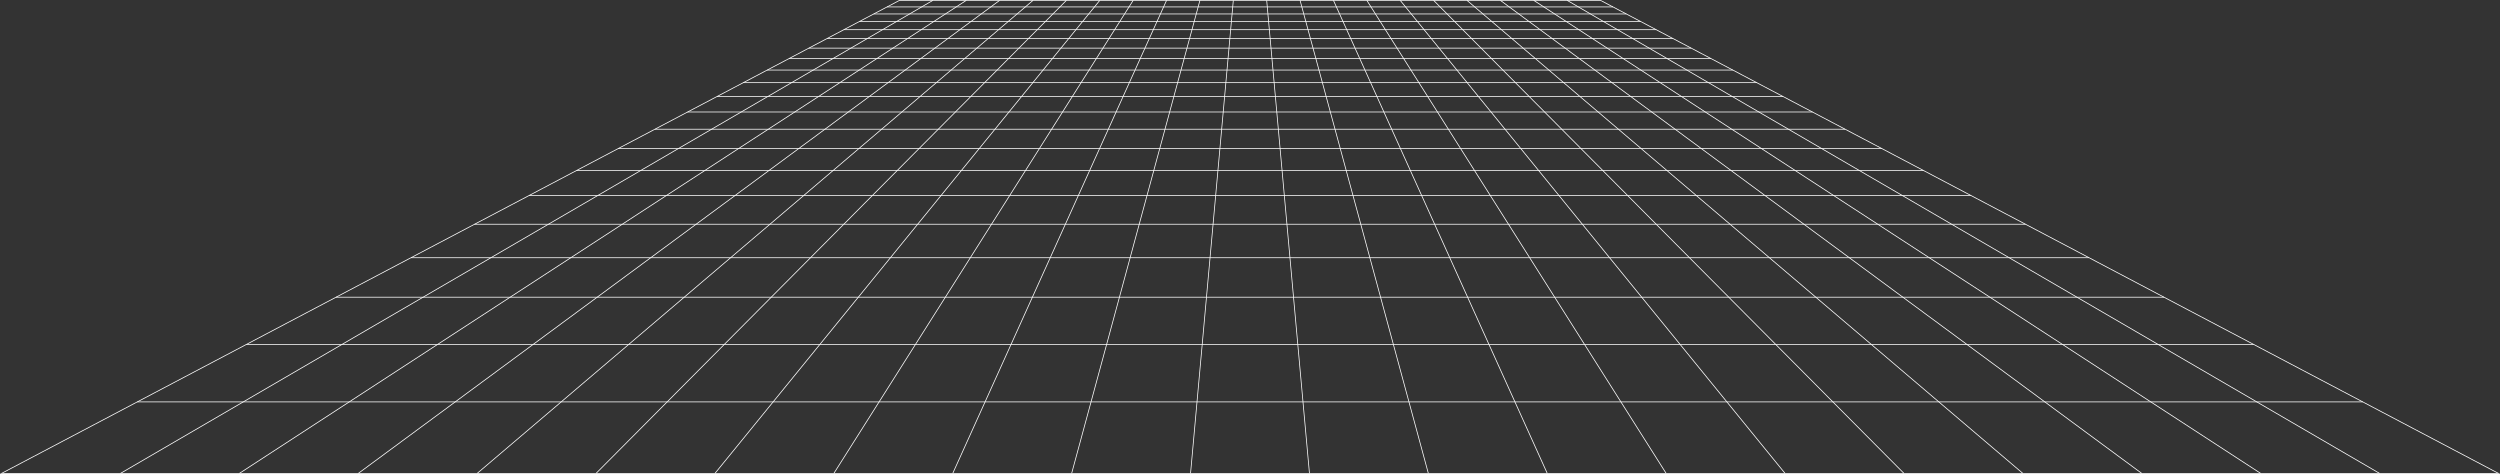 <?xml version="1.0" encoding="UTF-8"?>
<svg id="Grid" data-name="Grid" xmlns="http://www.w3.org/2000/svg" stroke='#fff' fill='none' stroke-width="3px" stroke-miterlimit="10" viewBox="0 0 9966.06 1888.7">
 
  <rect x="0" y="0" width="9966.06" height="1888.7" fill="#333333" stroke="none"/>
 
  <g id="Grid" data-name="Grid">
    <g>
      <polygon class="cls-1" points="3585.76 1.5 6380.29 1.5 9959.99 1887.2 6.07 1887.2 3585.76 1.5"/>
      <line class="cls-1" x1="547.22" y1="1602.13" x2="9418.84" y2="1602.13"/>
      <line class="cls-1" x1="982.23" y1="1372.98" x2="8983.82" y2="1372.98"/>
      <line class="cls-1" x1="1339.55" y1="1184.75" x2="8626.51" y2="1184.75"/>
      <line class="cls-1" x1="1638.27" y1="1027.4" x2="8327.79" y2="1027.4"/>
      <line class="cls-1" x1="1891.72" y1="893.88" x2="8074.34" y2="893.88"/>
      <line class="cls-1" x1="2109.46" y1="779.18" x2="7856.59" y2="779.18"/>
      <line class="cls-1" x1="2298.55" y1="679.57" x2="7667.51" y2="679.57"/>
      <line class="cls-1" x1="2464.29" y1="592.27" x2="7501.77" y2="592.27"/>
      <line class="cls-1" x1="2610.75" y1="515.11" x2="7355.3" y2="515.11"/>
      <line class="cls-1" x1="2741.12" y1="446.44" x2="7224.93" y2="446.44"/>
      <line class="cls-1" x1="2857.91" y1="384.92" x2="7108.15" y2="384.92"/>
      <line class="cls-1" x1="2963.13" y1="329.49" x2="7002.93" y2="329.49"/>
      <line class="cls-1" x1="3058.42" y1="279.29" x2="6907.64" y2="279.29"/>
      <line class="cls-1" x1="3145.12" y1="233.62" x2="6820.93" y2="233.62"/>
      <line class="cls-1" x1="3224.35" y1="191.88" x2="6741.7" y2="191.88"/>
      <line class="cls-1" x1="3297.04" y1="153.59" x2="6669.02" y2="153.59"/>
      <line class="cls-1" x1="3363.95" y1="118.35" x2="6602.11" y2="118.35"/>
      <line class="cls-1" x1="3425.75" y1="85.79" x2="6540.3" y2="85.79"/>
      <line class="cls-1" x1="3483.01" y1="55.63" x2="6483.04" y2="55.63"/>
      <line class="cls-1" x1="3536.21" y1="27.6" x2="6429.85" y2="27.6"/>
      <line class="cls-1" x1="6247.22" y1="1.5" x2="9485.99" y2="1887.2"/>
      <line class="cls-1" x1="6114.15" y1="1.5" x2="9012" y2="1887.2"/>
      <line class="cls-1" x1="5981.07" y1="1.5" x2="8538" y2="1887.2"/>
      <line class="cls-1" x1="5848" y1="1.5" x2="8064" y2="1887.2"/>
      <line class="cls-1" x1="5714.93" y1="1.5" x2="7590.01" y2="1887.2"/>
      <line class="cls-1" x1="5581.85" y1="1.5" x2="7116.01" y2="1887.2"/>
      <line class="cls-1" x1="5448.78" y1="1.5" x2="6642.02" y2="1887.2"/>
      <line class="cls-1" x1="5315.71" y1="1.5" x2="6168.02" y2="1887.2"/>
      <line class="cls-1" x1="5182.64" y1="1.5" x2="5694.02" y2="1887.2"/>
      <line class="cls-1" x1="5049.56" y1="1.5" x2="5220.03" y2="1887.2"/>
      <line class="cls-1" x1="4916.49" y1="1.5" x2="4746.03" y2="1887.2"/>
      <line class="cls-1" x1="4783.42" y1="1.5" x2="4272.03" y2="1887.2"/>
      <line class="cls-1" x1="4650.35" y1="1.5" x2="3798.04" y2="1887.2"/>
      <line class="cls-1" x1="4517.27" y1="1.5" x2="3324.04" y2="1887.2"/>
      <line class="cls-1" x1="4384.2" y1="1.5" x2="2850.04" y2="1887.2"/>
      <line class="cls-1" x1="4251.13" y1="1.5" x2="2376.05" y2="1887.2"/>
      <line class="cls-1" x1="4118.05" y1="1.5" x2="1902.05" y2="1887.2"/>
      <line class="cls-1" x1="3984.98" y1="1.5" x2="1428.06" y2="1887.2"/>
      <line class="cls-1" x1="3851.91" y1="1.5" x2="954.06" y2="1887.2"/>
      <line class="cls-1" x1="3718.84" y1="1.5" x2="480.06" y2="1887.2"/>
    </g>
  </g>
</svg>
